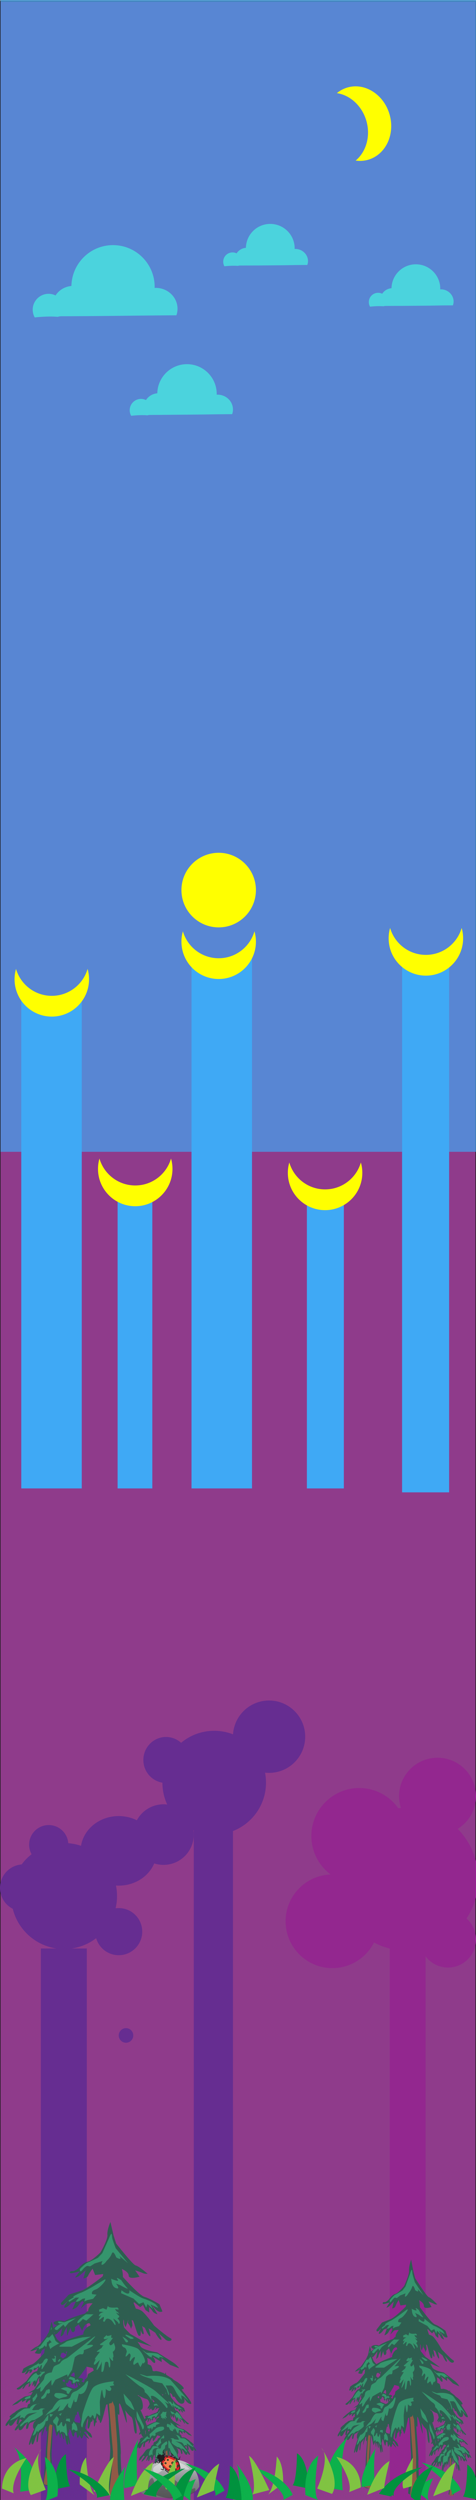 <?xml version="1.0" encoding="utf-8"?>
<!-- Generator: Adobe Illustrator 21.1.0, SVG Export Plug-In . SVG Version: 6.00 Build 0)  -->
<svg version="1.1" xmlns="http://www.w3.org/2000/svg" xmlns:xlink="http://www.w3.org/1999/xlink" x="0px" y="0px"
	 viewBox="0 0 850 4456" style="enable-background:new 0 0 850 4456;" xml:space="preserve">
<rect x="0" y="0" width="850" height="4456" fill="#808080" stroke="none"/>
<style type="text/css">
	.st0{fill:#0DB14B;}
	.st1{fill:#80C342;}
	.st2{fill:#01923E;}
	.st3{fill:none;}
	.st4{fill:#DA2128;}
	.st5{fill:#231F20;}
	.st6{fill:#F58150;}
	.st7{fill:#4D6833;stroke:#231F20;}
	.st8{fill:url(#SVGID_1_);}
	.st9{opacity:0.4;fill:#333333;}
	.st10{opacity:0.4;fill:#FFFFFF;}
	.st11{fill:#2E5E50;}
	.st12{fill:#915A46;}
	.st13{fill:#35956D;}
	.st14{opacity:0.77;}
	.st15{fill:#93278F;}
	.st16{opacity:0.68;}
	.st17{fill:#3FA9F5;}
	.st18{fill:#4BD3DD;}
	.st19{fill:#662D91;}
	.st20{fill:#FFFF00;}
	.st21{stroke:#93278F;stroke-miterlimit:10;}
	.st22{fill:#93278F;stroke:#000000;stroke-miterlimit:10;}
</style>
<symbol  id="Grass_4" viewBox="-22.4 -11.9 44.8 23.8">
	<g>
		<path class="st0" d="M8.1-5.5l1.5-0.9c0,0-0.4,14.7,0.6,18.4C10.2,11.9,7.7,4.8,8.1-5.5z"/>
	</g>
	<g>
		<path class="st0" d="M11.4-5.3l1.2,0.8c0,0-0.2,11.6,0.2,12.8C12.8,8.3,11.1-0.4,11.4-5.3z"/>
	</g>
	<g>
		<path class="st0" d="M1.1-10.6l-1.3,0.8c0,0,0.3,11.6-0.3,12.8C-0.4,2.9,1.5-5.7,1.1-10.6z"/>
	</g>
	<g>
		<path class="st1" d="M15.3-5.8l0.8,0.8l0.1,9.6C16.2,4.7,14.9-2.9,15.3-5.8z"/>
	</g>
	<g>
		<path class="st2" d="M6.4-5.8c0,0,0,9.6-1.1,11.9c0,0,0-9-0.4-10.8L6.4-5.8z"/>
	</g>
	<g>
		<path class="st2" d="M22.4-9.6c0,0,0,9.6-1.1,11.9c0,0,0-9-0.4-10.8L22.4-9.6z"/>
	</g>
	<g>
		<path class="st2" d="M13.2-7.3c0,0,1.1,6.9,3.9,8.7c0,0-3-6.1-2.7-9.6L13.2-7.3z"/>
	</g>
	<g>
		<path class="st2" d="M13-7.6c0,0,1.1,6.9,3.9,8.7c0,0-3-6.1-2.7-9.6L13-7.6z"/>
	</g>
	<g>
		<path class="st1" d="M11.3-5.4c0,0,0.1,8.3-2.3,10.3c0,0,1.6-8,1.2-11.9L11.3-5.4z"/>
	</g>
	<g>
		<path class="st0" d="M6.1-8c0,0-0.3,9.5,1.2,13.3c0,0-0.6-12.8,0-15L6.1-8z"/>
	</g>
	<g>
		<path class="st1" d="M4-4.1c0,0,0.1,6.6-0.6,9.1c0,0-0.1-9.9-0.8-12.8L4-4.1z"/>
	</g>
	<g>
		<path class="st0" d="M4.9-7.9c0,0-0.6,6.4-3.7,9.2c0,0,3.3-8.3,2.8-11L4.9-7.9z"/>
	</g>
	<g>
		<path class="st0" d="M20.7-6.2c0,0-0.6,6.4-3.7,9.2c0,0,3.3-8.3,2.8-11L20.7-6.2z"/>
	</g>
	<g>
		<path class="st0" d="M16.7-7.2c0,0-0.3,2.6,1.4,4.9c0,0-0.8-5.7-0.4-7.6L16.7-7.2z"/>
	</g>
	<g>
		<path class="st2" d="M16-8.6c0,0,0,7.5,2.1,10.3c0,0-1.6-9.6-1.1-13.2L16-8.6z"/>
	</g>
	<g>
		<path class="st1" d="M2.7-6.3c0,0-1.3,10.5-1.9,11.5c0,0,0.8-10.9,0.3-13L2.7-6.3z"/>
	</g>
	<g>
		<path class="st1" d="M11.9-7.9c0,0,0.8,8.9,2.1,11.4c0,0-0.5-7.2-0.5-9.1L11.9-7.9z"/>
	</g>
	<g>
		<path class="st1" d="M18.1-8.4c0,0,0.8,8.9,2.1,11.4c0,0-0.5-7.2-0.5-9.1L18.1-8.4z"/>
	</g>
	<g>
		<path class="st1" d="M7.2-5.8c0,0,1.3,10.3,0.4,13.7c0,0,1.9-10.2,1-15.5L7.2-5.8z"/>
	</g>
	<g>
		<path class="st0" d="M-19.2-6.1l-1.5-0.8c0,0,0.4,12.1-0.6,15C-21.3,8.2-18.8,2.3-19.2-6.1z"/>
	</g>
	<g>
		<path class="st0" d="M-10.9-5.7l1.2,1c0,0-0.2,14.8,0.2,16.3C-9.5,11.6-11.2,0.6-10.9-5.7z"/>
	</g>
	<g>
		<path class="st0" d="M-12.2-11l1.3,0.8c0,0-0.3,11.6,0.3,12.8C-10.6,2.6-12.6-6.1-12.2-11z"/>
	</g>
	<g>
		<path class="st1" d="M-7-6.1l0.8,0.8l0.1,9.6C-6.1,4.3-7.4-3.3-7-6.1z"/>
	</g>
	<g>
		<path class="st2" d="M-17.5-6.1c0,0,0,9.6,1.1,11.9c0,0,0-9,0.4-10.8L-17.5-6.1z"/>
	</g>
	<g>
		<path class="st2" d="M0.1-10c0,0,0,9.6-1.1,11.9c0,0,0-9-0.4-10.8L0.1-10z"/>
	</g>
	<g>
		<path class="st2" d="M-9.1-7.7c0,0,1.1,6.9,3.9,8.7c0,0-3-6.1-2.7-9.6L-9.1-7.7z"/>
	</g>
	<g>
		<path class="st1" d="M-22.4-5.8c0,0-0.1,8.3,2.3,10.3c0,0-1.6-8-1.2-11.9L-22.4-5.8z"/>
	</g>
	<g>
		<path class="st0" d="M-17.2-8.4c0,0,0.4,9.5-1.2,13.3c0,0,0.6-12.8,0-15L-17.2-8.4z"/>
	</g>
	<g>
		<path class="st1" d="M-15.1-4.4c0,0-0.1,6.6,0.6,9.1c0,0,0.1-9.9,0.8-12.8L-15.1-4.4z"/>
	</g>
	<g>
		<path class="st0" d="M-1.5-6.5c0,0-0.6,6.4-3.7,9.2c0,0,3.3-8.3,2.8-11L-1.5-6.5z"/>
	</g>
	<g>
		<path class="st0" d="M-5.6-7.5c0,0-0.3,2.6,1.4,4.9c0,0-0.8-5.7-0.4-7.6L-5.6-7.5z"/>
	</g>
	<g>
		<path class="st2" d="M-6.3-9c0,0,0,7.5,2.1,10.3c0,0-1.6-9.6-1.1-13.2L-6.3-9z"/>
	</g>
	<g>
		<path class="st1" d="M-13.8-6.7c0,0,1.3,10.5,1.9,11.5c0,0-0.8-10.9-0.3-13L-13.8-6.7z"/>
	</g>
	<g>
		<path class="st1" d="M-10.3-8.3c0,0,0.8,8.9,2.1,11.4c0,0-0.5-7.2-0.5-9.1L-10.3-8.3z"/>
	</g>
	<g>
		<path class="st1" d="M-4.1-8.8c0,0,0.8,8.9,2.1,11.4c0,0-0.5-7.2-0.5-9.1L-4.1-8.8z"/>
	</g>
	<g>
		<path class="st1" d="M-18.3-6.2c0,0-1.3,10.3-0.4,13.7c0,0-1.9-10.2-1-15.5L-18.3-6.2z"/>
	</g>
	<g>
		<path class="st2" d="M-12.3-8c0,0-1.1,6.9-3.9,8.7c0,0,3-6.1,2.7-9.6L-12.3-8z"/>
	</g>
	<g>
		<path class="st0" d="M-5.5-8.2c0,0-0.6,6.4-3.7,9.2c0,0,3.3-8.3,2.8-11L-5.5-8.2z"/>
	</g>
</symbol>
<symbol  id="Ladybug" viewBox="-25.1 -28 50.1 56">
	<rect x="-25.1" y="-28" class="st3" width="50.1" height="56"/>
	<g>
		<path class="st4" d="M12,6.4C10.2,12.9,0.1,9.5,0.1,9.5l0-0.1c0,0-10.1,3.4-11.9-3.1c0,0-6-17.4-0.8-24.1c0,0,6.7-9.6,10.9-9.6
			l3.6,0.1c4.1,0,10.9,9.6,10.9,9.6C18-11,12,6.4,12,6.4z"/>
		<g>
			<path class="st5" d="M7.6,28c0,0-0.7-1.4-1.5-2.5C6.5,25.9,7.4,26.8,7.6,28z"/>
			<path class="st5" d="M-6.1,25.5C-6.9,26.6-7.6,28-7.6,28C-7.5,26.8-6.6,25.9-6.1,25.5z"/>
		</g>
		<path class="st6" d="M8.3,3.5C7,8.2-0.2,5.8-0.2,5.8l0,0c0,0-7.3,2.4-8.6-2.2c0,0-4.3-12.5-0.6-17.4c0,0,4.9-6.9,7.8-6.9l2.6,0
			c3,0,7.8,6.9,7.8,6.9C12.6-9,8.3,3.5,8.3,3.5z"/>
		<g>
			<circle class="st7" cx="4.3" cy="2.2" r="1.5"/>
			<ellipse class="st7" cx="4.6" cy="-9.1" rx="2.3" ry="2"/>
			<ellipse class="st7" cx="5.1" cy="-21.3" rx="2.8" ry="1.5"/>
			<ellipse class="st7" cx="9.3" cy="7.1" rx="1.3" ry="1.6"/>
			<ellipse transform="matrix(0.368 -0.93 0.93 0.368 20.18 2.504)" class="st7" cx="11.9" cy="-13.6" rx="2.7" ry="1.7"/>
			<g>
				<circle class="st7" cx="-4.1" cy="2.3" r="1.5"/>
				<ellipse class="st7" cx="-4.4" cy="-8.9" rx="2.3" ry="2"/>
				<ellipse class="st7" cx="-4.9" cy="-21.2" rx="2.8" ry="1.5"/>
				<ellipse class="st7" cx="-9.1" cy="7.2" rx="1.3" ry="1.6"/>
				
					<ellipse transform="matrix(0.93 -0.368 0.368 0.93 4.141 -5.263)" class="st7" cx="-11.7" cy="-13.5" rx="1.7" ry="2.7"/>
			</g>
		</g>
		<line class="st5" x1="-0.2" y1="5.3" x2="-0.2" y2="-27.3"/>
		<g>
			<path class="st5" d="M15.6,19.5c-0.7,0.7-3.6-0.2-3.6-0.2c-1.2-0.2-1-2.6-1-2.6c1-2.1,0.3-1.9,0.3-1.9c-0.6,0-2.1,0.1-3.1,0.1
				c-0.3,1.4-1.8,2.6-3.9,3.3c2,3.3,0.2,4-1.6,4c0,0.1,0,0.2-0.1,0.3c2.2,0,2.7,2.3,2.7,2.3c0.2,0.2,0.5,0.5,0.7,0.8
				c-0.2-0.2-0.4-0.3-0.4-0.3c-1,0-2.6-1.8-3.2-2.5C2,23.5,1.1,24.1,0,24.1c-1.1,0-2.1-0.6-2.5-1.4c-0.6,0.7-2.3,2.5-3.3,2.5
				c0,0-0.2,0.1-0.4,0.3c0.2-0.3,0.5-0.6,0.7-0.8c0,0,0.5-2.4,2.8-2.3c0-0.1,0-0.1-0.1-0.2c-3.3,0-2.4-2.6-1.6-4
				c-2.4-0.7-4.1-2-4.3-3.6c-0.9-0.1-2.1-0.1-2.7-0.1c0,0-0.7-0.2,0.3,1.9c0,0,0.2,2.4-1,2.6c0,0-2.9,0.9-3.6,0.2
				c0,0-0.7-0.9-1.6,0.3c0,0,0.9-1.7,2.8-1.2c0,0,2.6,0.7,1.9-1c0,0-0.5-3.5,1.2-4.1c0,0,2.1-1.1,3.9-1.3C-7,11.6-6.5,11.3-6,11
				c-2.6-0.1-5.3-0.9-6.1-4c0,0-0.4-1.3-1-3.3c-1.1-0.6-2.3-1.8-3.5-4c0,0-0.9-3.2-1.6,1.6c0,0-1.2,3.1-2.5,3.2c0,0,1.2-1.7,0.7-2.9
				c0,0,1.6-4.5,3.3-3.5c0,0,1.5,0.7,2.9,3.1c-0.4-1.7-0.7-3.6-1-5.6l-0.8,0c0,0-1.9,0.9-1.8-2.6c0,0-0.8-4,0-6.7
				c0,0,0.7-2.5-1.8-1.2c0,0-1.2-0.4-1.9,0.1c0,0-2.4,1.4-4-0.3c0,0,1.9,0.2,2.6-0.3c0,0,1.5-0.1,1.6-0.8c0,0,2.9-0.7,3.7,0.1
				c0,0,1.8,0.9,1.1,3.7c0,0-0.7,7.9,0.8,6c0,0,0.2,0,0.4-0.1c-0.3-3.9,0.1-7.8,1.9-10.3c-3.5,7.5,1.7,22.5,1.7,22.5
				c1.3,4.8,7.2,4.2,10.2,3.6c0.1-1.4,0.3-3.2,1-3.9c0,0,0.9,2,0.9,3.6c1.2,0.4,8,2.2,10.8-1.3c-1,2.5-3.4,3.3-5.8,3.4
				c0.5,0.3,1,0.6,1.4,1c1.8,0.2,4.1,1.4,4.1,1.4c1.7,0.7,1.2,4.1,1.2,4.1c-0.7,1.7,1.9,1,1.9,1c1.9-0.5,2.8,1.2,2.8,1.2
				C16.2,18.6,15.6,19.5,15.6,19.5z"/>
			<path class="st5" d="M21-15c-0.7-0.5-1.9-0.1-1.9-0.1c-2.5-1.2-1.8,1.2-1.8,1.2c0.8,2.7,0,6.7,0,6.7c0,3.5-1.8,2.6-1.8,2.6
				l-0.6,0c-0.3,1.9-0.7,3.8-1.1,5.4c1.4-2.3,2.8-2.9,2.8-2.9c1.7-1,3.3,3.5,3.3,3.5c-0.4,1.1,0.7,2.9,0.7,2.9
				c-1.3-0.1-2.5-3.2-2.5-3.2c-0.8-4.7-1.6-1.5-1.6-1.5c-1.2,2.2-2.4,3.4-3.5,4c-0.4,1.4-0.7,2.2-0.7,2.2c-0.2,0.8-0.5,1.4-1,1.9
				c0.1-0.2,0.1-0.4,0.2-0.6c0,0,6-17.4,0.8-24.1c0,0-6.7-9.6-10.9-9.6L-2-26.7c-4.1,0-10.9,9.6-10.9,9.6C-13-17-13-16.9-13-16.9
				c0.3-0.6,0.6-1.1,0.9-1.6c0,0,6.7-9.6,10.9-9.6l3.6,0.1c4.1,0,10.9,9.6,10.9,9.6c2.1,2.8,2.4,7.3,1.9,11.7c0.1,0,0.2,0,0.2,0
				c1.6,1.9,0.8-6,0.8-6c-0.7-2.9,1.1-3.7,1.1-3.7C18-17,21-16.4,21-16.4c0.1,0.6,1.6,0.8,1.6,0.8c0.7,0.5,2.6,0.3,2.6,0.3
				C23.4-13.6,21-15,21-15z"/>
		</g>
	</g>
</symbol>
<symbol  id="Rock_5" viewBox="-9.8 -5.3 19.7 10.6">
	<g>
		<linearGradient id="SVGID_1_" gradientUnits="userSpaceOnUse" x1="4.240038e-03" y1="6.177" x2="4.240038e-03" y2="-8.961">
			<stop  offset="0" style="stop-color:#D1D3D4"/>
			<stop  offset="0.5" style="stop-color:#808285"/>
			<stop  offset="1" style="stop-color:#58595B"/>
		</linearGradient>
		<path class="st8" d="M9.8-2.1c0,0,0.7,7.4-9.1,7.4c-9.8,0-12.2-7.8-9.5-9.3C-6.2-5.6,7.4-6,9.8-2.1z"/>
		<path class="st9" d="M8.4-2.5L6.2-3l1.1,1.8c0,0-0.9,0.9-0.9,0.7c0-0.2-0.9-1.4-0.9-1.4L4.6-2.3L3.4-1.4L1.4,0L0.5-1.4
			c0,0-1.8,0-2.1,0c-0.2,0-2.1-1.4-2.7-0.7C-5-1.4-5.2,0.7-5.9,0.2C-6.6-0.3-8.6-3-8.6-3S-2-5.5,0.7-5.3C3.4-5,9.6-4.4,8.4-2.5z"/>
		<path class="st10" d="M6.6,2.7c0,0-4.6,4.3-11.4,0.7c-1.4-0.9,0-2.5,1.6-1.6c1.6,0.9,3,2.3,4.6,2.1C3,3.6,5,2,6.6,2.7z"/>
	</g>
</symbol>
<symbol  id="Trees_1" viewBox="-41.3 -55.9 82.6 111.7">
	<g>
		<g>
			<g>
				<g>
					<path class="st11" d="M-20.8-51.7c0,0-0.9,12.7-0.6,14.7c0.3,2.1,0.3,6,0.3,6l0.6,5.3c0,0,0.5,3,0.2,3.7
						c-0.3,0.7-0.6,2.6-0.6,2.6s-0.3,5.1-0.2,6.2c0,1.2-0.5,4.8-0.5,4.8l-0.3,2.9c0,0-0.1,0.6,0,2.2c0,1,0.2,7.1-0.5,6.4
						c-0.7-0.7-1.1-7.8-1.1-7.8s-0.3-0.7-0.2-2.1c0.1-1.4,0.2-2.7,0.2-2.7l-0.1-4.2L-23-20l0-3.5l-0.3-7.4c0,0-0.8-7.4-0.7-8.1
						c0.1-0.7-1.1-11.9-1.1-11.9S-24.6-52.2-20.8-51.7z"/>
					<path class="st12" d="M-21.1-51.6c0,0-1.1,11.4-1,13.1l1.3,14.9l-0.6,2.6l-0.3,8.3c0,0-0.1,3.5-0.4,3.9c-0.3,0.3-0.6,4.3-0.6,5
						c0,0,0.1,3.8-0.2,3.1c-0.3-0.8-0.3-5.1-0.3-5.8c0.1-0.8,0.1-2.8,0.1-3.4c0-0.6-0.3-2-0.1-2.8c0.2-0.8,1-8.2,0.8-9.3
						c-0.2-1.1-0.1-4.3-0.1-4.3s-0.8-10-0.8-10.7c0-0.8-0.1-5.8-0.3-6.8c-1.6-8.5-1.7-7.2,0.5-7.7C-21.4-52-21.1-51.6-21.1-51.6z"/>
					<g>
						<path class="st11" d="M-3.6-22.9l-1.2,1.4c1.3-0.2-0.3,1.2-0.3,1.2c-1.1,0.7-1.4,0-1.4,0.5c-0.1,1-2.5,2.2-2,1.6
							c-0.3,0.3-0.7,1-0.7,1s-0.5,0.1-1.2,0.8c-0.1,0.1-0.2,0.1-0.2,0.1L-11-15c0,0,0.9-0.3,1.2-0.4c0.3,0,0.3-1.1,0.8-1.7
							c0.5-0.6,0.8-0.8,0.8-0.8l-0.1,2.3c0,0,1-0.4,1.1-1c0.1-0.6,1.5-1.9,1.5-1.9l-0.8,2.2l1.2-0.8c0,0,0.3-0.9,1.1-1
							c0.8,0-0.5,1.4-0.5,1.4s-1.6,1.9-2.7,2.6c-0.7,0.4-3,1.7-7.5,2.9l0,0.3c0,0-0.4,1.3-1.7,1.7l-0.1,0.3l0.3,0.4
							c0,0,0.5,0,0.9-0.3c0.4-0.3,0.8-1.4,0.8-1.4l0.9,1.5l1-0.7c0,0-0.3-0.8,0.3-1.1c0.5-0.3,0.7,1,0.7,1s0.4-0.9,0.7-1.7
							c0.3-0.8,0.2,1.8,0.2,1.8l0.7-1.3c0-0.6,0.9-1,0.9-1l-0.5,2l1.3-1.3c1-0.7,0.6,0.4,0.6,0.4l1.3-1.3c1.8-0.4-0.7,2-0.7,2
							l-1.3,0.8C-8-8.9-7.2-8.3-8.3-8C-9.4-7.6-10.4-8-10.4-8C-11.1-7.4-15-6.3-15-6.3c-0.8,0-0.8,0.7-1.3,0.6
							c0,0.9-0.7,1.4-1.1,1.9c0.8,0,1.5-0.1,1.7-0.2c0.5-0.5,1.2-1,1.2-1l-0.7,1.4l0.4,0.3c0,0,0.4-0.2,1-1c0.5-0.8,1.5-1,1.5-1
							l-0.9,1.9l1.1-0.4c0,0,0.7-1,1.5-1.1c0.8-0.2-0.7,1.6-0.7,1.6l1-0.8c0.9-0.5,0.8,0.3,0.8,0.3l-1.9,1.9l-3,0.9
							c-1.3,0.4-5.3,3.3-5.3,3.3s-0.1,0.2-0.2,0.6l2-0.2l0.6,1.5c0,0,0.7-1,1.1-1.6C-15.9,2-15,1.9-15,1.9l-0.6,1.9
							c0,0,0.4-0.3,1.2-1c0.8-0.6,1.4-0.7,1.4-0.7l-1.2,1.4c0,0,0.6-0.2,1.8-0.4c1.2-0.2,0.7,0.6,0.1,0.5c-0.6-0.1-1.5,0.7-1.5,0.7
							s-1.1,1.3-2.2,1.5C-17.1,6-19.1,8-19.1,8s-1.8,3-1.7,4.1c0.2,1.1-0.7,3-0.7,3l-0.8-3.2l-0.6-1.8c-1.3-1.6-4.1-5-4.8-5.1
							c-0.9-0.2-3-1.9-3-1.9s0.7,0,1.2,0.2c0.5,0.2,1.9,0.6,1.9,0.6l-1.1-1.6c0,0,2.6-0.8,2.7,0.3c0,0.7,1,1.3,1.7,1.6
							c-0.3-0.7-0.3-1.6-0.3-1.9c-1.6-1.6-4.2-4.3-5.3-4.6c-1.5-0.4-3.7-1.7-3.7-1.7l-0.7-1.7c0,0,0.7-0.5,1.7,0.5l0.8,0.9l-1.2-2.1
							c0,0,0.9,0.1,1.3,0.7c0.4,0.6,0.8,0.9,0.8,0.9l-0.1-1.2l0.9,0.6l0.6,1.2l0.7-0.5l1.5,1.2c0-0.1,0.1-0.1,0.2-0.1l-0.6-1.4
							c-0.7-0.2-1.3-0.4-1.7-0.7c-1.2-1-2.8-3.3-2.8-3.3s-3-2.5-4-2.9c-0.9-0.4,0.4-1.2,1.5-0.1l1.4,1.2c0,0-1.1-1.5-0.6-1.5
							c0.4,0,1.4,1.6,1.4,1.6l1.6,1c0,0-0.8-2.1-0.3-1.8c0.5,0.3,1.2,2,1.2,2l0.7,0.4c-0.3-1-0.5-1.8-0.4-1.9
							c0.2-0.1,0.4,0.4,0.7,0.9c0-0.8,0-1.6,0.3-1.2c0,0,0,0,0,0c0.4-0.5,1.3,2.6,1.3,2.6L-27-8l0.3,0.2c0,0,0,0,0-0.1
							c-0.2-0.8-0.3-1.5,0-1.5c0,0,0.1,0,0.1,0c0-0.4,0.1-0.6,0.2-0.3c0.3,0.8,0.7,1.2,0.7,1.2l-0.2,0.8c0,0,0,0,0,0l0.7-1.8
							c0,0,0.4,0.5,0.4,1.4c0,0.1,0.1,0.3,0.1,0.4c0.1-0.5,0.1-1.2-0.2-2l-1.5-1.5l-3-1.6l-2.3-1.3c0,0,1.8,0.5,3.5,1.1
							c-0.3-0.3-0.6-0.7-0.8-1c-0.5-0.9-4.1-1.4-4.1-1.4s-2.3-1.3-3.6-2.2c-1.4-0.9-1.8-1.5-1.8-1.5l2.2,0.8l2.1,1.5l0-0.9l2.3,1.3
							c-1.1-1.1-0.8-2.3,0.3-0.9c0.2,0.3,0.6,0.4,1,0.5c-0.2-0.5-0.2-1-0.1-1.4l-0.8-0.3c0,0-0.4-0.6-0.4-1.1c0-0.5-0.9-0.2-0.9-0.2
							s-1.4-0.2-1.8-0.4c0.6,0.5-1.1-0.6-2.1-1.1c-0.4-0.2-0.1-0.3-1.3-0.9c0,0-2.8-1.8-1.1-1.7l-0.4-0.5c0,0-2.7-3-1.8-3
							c0.9,0,1.6,1.5,1.6,1.5s-0.5-1.2,0.4-1.4c0.9-0.2,1.9,1.6,1.9,1.6l1.4,1.5c0,0-1.1-2.7-0.2-2.6c0.8,0.1,0.6,1.7,1.2,2.3
							c0.1-0.3,0.4-0.5,0.9-0.4l-1.3-1.3c0,0-2.7-3-1.8-3c0.9,0,1.6,1.5,1.6,1.5s-0.5-1.2,0.4-1.4c0.9-0.2,1.9,1.6,1.9,1.6l1.4,1.5
							c0,0-1.1-2.7-0.2-2.6c0.9,0.1,0.5,2.3,1.6,2.5c1,0.3,2.2,1,2.2,1s0-0.1-0.1-0.3c-0.1,0-0.3-0.1-0.4-0.2
							c-0.8-0.9-1-3.1-0.1-2.9l-0.9-2c0,0-1.9-4.5-1.3-4.6c0.6,0,1.1,2.3,1.1,2.3s-0.4-1.8,0.2-2.1c0.6-0.3,1.3,2.5,1.3,2.5l1,2.3
							c0,0-0.8-4.1-0.2-3.9c0.6,0.2,0.4,3.4,1.1,3.9c0.7,0.4,1.4,1.6,1.4,1.6s-0.7-3.7-0.3-2.8c0.4,0.9,1.4,4.3,1.7,4.3
							c0.4,0-0.7-5.1,1-1.2c0.3,0.8,0.6,1.3,0.7,1.8c0.1-0.7,0.5-0.5,0.5-0.5l1.1-0.3c0,0,0.1-0.6,0.7-2.5c0.6-2.4,0.8-2,0.9-1.1
							l0.2-0.1l0.4,1.1c0.2-0.7,0.4-1.7,0.5-2.3c0.3-1,0.3,1.5,0.3,1.5s-0.2,0.3,0.3,0c0.5-0.3,0.6-2.2,1-2.2c0.4-0.1-0.1,3-0.1,3
							l0.8-2.5c0,0,0.6-3.2,1-2.7c0.4,0.5,0.1,2.7,0.1,2.7s0.5-2.7,0.9-2.5c0.3,0.2-0.4,2.8-0.8,4.3c0.3,0.4,0.5,1.1,0.6,1.8
							c0,0,0,0,0.1,0c0.7-0.3,1-2.9,1.6-3c0.3,0,0.4,0.7,0.4,1.3c0.2,0.2,0.4,0.4,0.6,0.6l0.3-0.2c0,0,0.3-2.5,0.8-2.1
							c0.5,0.4,0,2.1,0,2.1s0.7-2.1,1.3-2c0.4,0.1-0.4,1.8-1,3l1.1-0.5c0,0,0.7-1.1,1.6-1.9C-4-34.1-6-31.5-6-31.5l-1.6,1.7l1,0.1
							l1.3-1.7c2.6-2.1,0.7,1,0.7,1l-1.8,1.4l-2.1,2.3c-0.9,0.6-1.9,0.8-2.7,0.9c-0.1,0.2-0.2,0.4-0.4,0.6c-0.2,0.4-0.6,1-0.6,1
							c-0.4,0.2-0.7,0.3-1.1,0.4c0.1,1.6-1.4,1.8-1,1.3c-0.3,0.4-0.9,0.8-0.9,0.8s-0.7,0-0.8,0.7c-0.1,0.7-0.6,0.7-0.6,0.7l-1.1,0.7
							c0.1,0.2,0.2,0.4,0.2,0.6l1.6,0.4c0.1-0.2,0.4-0.7,1.5-2c2.1-2.7,1,0.7,1.6,0.7c0.6,0,1.7-2.4,2.2-3c0.5-0.6-0.1,1.9-0.1,1.9
							s1.1-0.8,2.1-1.2c1-0.3,0.5-2.5,1.3-2.7c0.9-0.2,0,2.6,0,2.6l1.3-1.6c0,0,0.8-1.9,1.7-1.8c0.9,0.1,0.5,1.4,0.5,1.4
							S-3-26-2.1-26C-1.2-26-3.6-22.9-3.6-22.9z"/>
					</g>
				</g>
				<path class="st13" d="M-17.3,5.9c0,0-2.4,0.7-2.7,2c-0.4,1.3-1.3,2.2-1.3,2.9l-0.2,2.2l-0.8-3.3l-1.4-1.3l-2.6-3.3L-29,3.9
					l2.2,0.7L-27,3.7c0,0,0.9,0.5,1.7,0.8l1,1c0,0,0.2-1.1,0.7-0.4l0.2,1.6c0,0,0.8,0.2,1.1,1l0.9-1c0,0-1.8-0.5-1.1-1.5l0.7-1.8
					c0,0,0.7-0.2,0.5,0.5c0,0,0.2,1.1,1.1,0.2c0,0,1.8-1.3,1.8-0.4l0.2,1.3l1.8-0.7l1.1,0.4L-17.3,5.9z"/>
				<path class="st13" d="M-21.8,0.1c0,0,2.3-0.4,1.8,0.5c0,0-0.9,1.3,1.1,0c0,0,2.6-2.2,3.8-2.2c0,0,2.9-0.4,3.7-1.3
					c0,0-1.5-0.2-2.2,0.2c-0.7,0.4-2.2,0.2-2.2,0.2s-0.5-1.5-1.8,0.5l-1.1,1.1c0,0-1.5-1.1-2,0C-21.3,0.3-21.8,0.1-21.8,0.1z"/>
				<path class="st13" d="M-26.1-0.1c0,0-0.2-2.3,0.6-1.6l1.4,1.9c0,0,2.1-0.5,1.1-1L-24-2l-1.2-1.8c0,0-0.8-1.3-0.5,0.4
					c0.3,1.7-0.5,0.5-0.5,0.5l-0.4-0.9l-0.5,0.9c0,0-1.1-1.5-1.6-0.7c0,0-1.3-1.8-1.3-0.7l-1.6-0.1l2.9,1.7
					C-28.8-2.7-26.8-2.3-26.1-0.1z"/>
				<path class="st13" d="M-25.9-16.4c0,0,1.8,0,2.2,1.5c0,0,0.5,1.5,0.7,0.6l0.9,0.5c0,0,0.1,2.4-1.1,1c-1.2-1.4,0.2,0.4,0.2,0.4
					l-1.6-0.9l0.2,1.5l-1.5-0.9l-1.5-1.3l-2.4-0.9c0,0-2.6-0.5-3.1-1.1c-0.5-0.5,0.4-0.5,0.4-0.5l1.5,0.4c0,0,1.3,0.7,1.3,0.2
					l0.2-1.7c0,0,1,0.6,1.4,1.6c0,0,1.3,2,1.3,0.9c0-1.1,0.9,0,0.9,0V-16.4z"/>
				<path class="st13" d="M-24.4-5.2c0,0,0.1-1.4-1.1-2c-1.2-0.6-1.1,0.4-1.1,0.4l-0.7-0.9l-0.9-1.6c0,0-0.2-0.6-0.2,0.6l-1.5-0.9
					l-0.9-1l0.2,1.5l-1.5-0.7c0,0,2.4,3.8,4.1,4c0,0,0.5-1.6,1.7-0.4c1.2,1.2-0.1,0.5-0.1,0.5v0.5l0.7-0.2L-24.4-5.2z"/>
				<path class="st13" d="M-17.5-12.2c0,0,2,0.9,3.3,0.4l4.4-1.8c0,0,2-0.7,2.7-1.3c0.7-0.5,1.1-0.5-1.8,0.2L-11-15l-0.8,0.6
					l-0.4-1.4l-1.1,1.7l-1.1-0.2c0,0-0.7,0.2-0.5,1.1L-17.5-12.2z"/>
				<path class="st13" d="M-14.2-7.2c0,0,3.8-0.7,4.6-1.6c0.7-0.9-1.2-0.4-1.2-0.4l-0.8-0.7h-0.7v1.1c0,0-0.7,0.5-1.8,0.5l-0.5-0.7
					l-0.7,0.9C-15.5-8.1-17.9-5.6-14.2-7.2z"/>
				<path class="st13" d="M-30.4-19.5l-0.5-0.7c0,0-1.8,0-2.4-0.2c-0.5-0.2-2.6-1.6-2.6-1.6l-1.6-1.6c0,0-3.3-2.2-1.1-1.3
					c2.2,0.9,3.8,2,3.8,2l-0.4-1.3l1.1,0.4l0.9-0.5c0,0,0.5,1.3,1.6,1.8c1.2,0.5,0.5,0.2,0.5,0.2l3.5,0.5c0,0-2.8-1.1-3.7-1.7
					l-3.6-3.4c0,0-0.9-2,1.8,0.7l1.6,0.5l-0.2-0.9c0,0,1.1,1.8,2.7,1.6c0,0,3.3,1.6,3.8,2.4l-0.2,1.3c0,0-0.2,0.9,1.3,0.8
					c0,0-2,0.8-2.8-0.3l-2.5-0.2c0,0-0.8,0.3-0.2,0.5c0,0,1.1,2.2,2.6,2.2c1.5,0-1.1,0-2.4-0.5L-30.4-19.5z"/>
				<g>
					<path class="st13" d="M-16-24.6l1.3,0.9l-1.6,1.1c-0.2,0.9-3.7,4-3.7,4c-0.7-2.6,0.4-1.5,1.5-1.8c1.1-0.4,0.2-2.2,0.2-2.2
						L-16-24.6z"/>
					<path class="st13" d="M-11.4-26.3l-1.5,1.9c0,0-3.1,0.2-3.7-0.5c-0.5-0.7,1.5-0.2,2.7-0.7c1.3-0.5,1.3-1.6,1.3-2.2
						c0-0.5-0.3-2.3,0.4-1c0,0,0.7,0,1.1-0.5c0.4-0.5,0.7,0.7,0.9-0.2C-10.2-29.5-10.2-27-11.4-26.3z"/>
				</g>
				<path class="st13" d="M-21.9-21.8c0,0,3.1-1.6,3.5-2.6c0,0,0.2-1.5,0.7-1.5c0.5,0,1.9,0.5,2.6-0.8l0.5-4.7c0,0-0.6-0.2-0.9,0.7
					c-0.3,0.9-1.7,1-1.7,1l-0.5-0.6L-18-29l-1.1-0.9l-0.4,2.7c0,0-0.4,0.7-0.9,0.9c-0.5,0.2-0.5,2-0.5,2S-23.1-23.5-21.9-21.8z"/>
				<path class="st13" d="M-23.9-22l-4.4-6l-1.3-3.3c0,0,0.9,0,1.6,1.5c0.7,1.5,0.2-1.3,1.1,0.5l1.3,0.9c0,0,1.3,0.9,1.6,2.9
					l0.9,0.2C-22.9-25.3-22.4-19.5-23.9-22z"/>
				<path class="st13" d="M-19.7-14c0,0,3.5,0.4,5.5-1.3c2-1.6,6.6-4.9,6.6-4.9l3.1-3.1l-3.3,1.8l0.7-0.9l-2,1.7l-1.8,0.2l-1.3,1.6
					c0,0-1.1,0.5-1.5-0.2c0,0-1.6,0-0.9,1.6l-2.4,0.9C-16.9-16.5-21.9-15.8-19.7-14z"/>
			</g>
			<g>
				<g>
					<path class="st11" d="M27.1-54.6c0,0,1.1,8,0.9,9.5c-0.2,1.6-0.2,4.5-0.2,4.5l-0.4,4c0,0-0.3,2.3-0.1,2.8
						c0.2,0.5,0.4,1.9,0.4,1.9s0.2,3.9,0.2,4.7c0,0.9,0.3,3.6,0.3,3.6l0.2,2.2c0,0,0.1,0.5,0,1.7c0,0.7-0.1,5.4,0.3,4.9
						c0.5-0.5,0.7-5.9,0.7-5.9s0.2-0.5,0.1-1.6c-0.1-1.1-0.1-2-0.1-2l0.1-3.2l-0.5-4.9l0-2.6l0.2-5.6c0,0,0.5-5.6,0.5-6.1
						c-0.1-0.5,0.7-8.2,0.7-8.2S27.7-55,27.1-54.6z"/>
					<path class="st12" d="M27.6-54.8c0,0,1,7.3,1,8.6L27.6-35l0.4,2l0.2,6.3c0,0,0,2.7,0.3,2.9c0.2,0.2,0.4,3.3,0.4,3.8
						c0,0,0,2.9,0.1,2.3c0.2-0.6,0.2-3.8,0.2-4.4c-0.1-0.6-0.1-2.1-0.1-2.6c0-0.5,0.2-1.5,0.1-2.1c-0.1-0.6-0.7-6.2-0.6-7
						c0.1-0.8,0-3.3,0-3.3s0.5-7.6,0.5-8.1c0-0.6,0.8-9,1-9.7c0.2-0.7-0.2-0.1-1.3-0.4C27.9-55.5,27.6-54.8,27.6-54.8z"/>
					<g>
						<path class="st11" d="M39.9-35.6l-0.2,0.4c1.1-0.1-0.8,1.3-0.8,1.3c-0.8,0.4-0.6,0.5-0.9,0.7c-0.7,0.4-1.8,1.2-1.4,0.9
							c-0.2,0.2-1.2,0.3-1.2,0.3s-0.6-0.2-0.6,0.2c0,0.3-0.3,0.8-0.3,0.8l-0.5,0.2c0,0.3,0,0.7-0.1,1.1c0.3-0.1,0.5-0.2,0.7-0.4
							c0.7-1,0.9-0.1,0.2,0.7l1.5-1l0,0.7l1.4-1.2l1.5-0.6c0,0-0.2,0.5-1.2,1.2c-0.9,0.7-2.4,1.6-2.4,1.6s-2.4,0.4-2.7,1.1
							c-0.1,0.2-0.3,0.5-0.5,0.8c1.1-0.4,2.3-0.8,2.3-0.8l-1.5,1l-2,1.2l-1,1.1c-0.2,0.6-0.2,1.1-0.1,1.5c0-0.1,0.1-0.2,0.1-0.3
							c0-0.6,0.3-1,0.3-1l0.4,1.4c0,0,0,0,0,0l-0.1-0.6c0,0,0.3-0.3,0.5-0.9c0.1-0.2,0.1,0,0.1,0.3c0,0,0,0,0.1,0
							c0.2,0,0.1,0.6,0,1.1c0,0,0,0,0,0l0.2-0.2l0.2-0.6c0,0,0.6-2.4,0.8-2c0,0,0,0,0,0c0.2-0.3,0.2,0.3,0.2,0.9
							c0.1-0.4,0.3-0.8,0.4-0.7c0.1,0.1,0,0.7-0.2,1.4l0.5-0.3c0,0,0.5-1.3,0.8-1.5c0.3-0.2-0.2,1.4-0.2,1.4l1.1-0.8
							c0,0,0.6-1.3,0.9-1.2c0.3,0-0.4,1.1-0.4,1.1l0.9-0.9c0.7-0.9,1.6-0.3,1,0c-0.6,0.3-2.6,2.2-2.6,2.2s-1.1,1.7-1.9,2.5
							c-0.2,0.3-0.7,0.4-1.1,0.5l-0.4,1.1c0,0,0.1,0,0.1,0.1l1-0.9l0.4,0.4l0.4-0.9l0.6-0.4l0,0.9c0,0,0.3-0.2,0.5-0.7
							c0.2-0.5,0.8-0.5,0.8-0.5l-0.8,1.6l0.5-0.7c0.7-0.8,1.1-0.4,1.1-0.4l-0.5,1.3c0,0-1.5,1-2.4,1.3c-0.7,0.2-2.5,2.2-3.5,3.5
							c0,0.2,0,0.9-0.2,1.4c0.5-0.2,1.1-0.7,1.1-1.2c0-0.8,1.8-0.2,1.8-0.2l-0.7,1.2c0,0,0.9-0.3,1.3-0.5c0.3-0.2,0.8-0.1,0.8-0.1
							s-1.4,1.3-2,1.5c-0.4,0.1-2.3,2.6-3.2,3.9l-0.4,1.4l-0.5,2.4c0,0-0.6-1.4-0.5-2.2c0.1-0.8-1.1-3.1-1.1-3.1s-1.4-1.5-2.1-1.6
							c-0.7-0.2-1.5-1.1-1.5-1.1s-0.6-0.6-1-0.5c-0.4,0.1-0.7-0.5,0.1-0.3c0.8,0.2,1.2,0.3,1.2,0.3l-0.8-1.1c0,0,0.5,0,1,0.5
							c0.5,0.5,0.8,0.7,0.8,0.7l-0.4-1.4c0,0,0.6,0,0.8,0.5c0.2,0.5,0.7,1.2,0.7,1.2l0.4-1.1l1.3,0.2c0-0.3-0.1-0.5-0.1-0.5
							s-2.6-2.2-3.5-2.5l-2-0.7L20.1-20c0,0-0.1-0.6,0.5-0.2l0.7,0.6c0,0-1-1.3-0.5-1.2c0.5,0.1,1,0.9,1,0.9l0.7,0.3L22-21.1
							c0,0,0.7,0.1,1,0.7c0.4,0.6,0.6,0.7,0.6,0.7l0.2-0.2l-0.5-1.1c0,0,0.4,0.4,0.8,0.7c0.1,0.1,0.6,0.2,1.1,0.2
							c-0.3-0.4-0.7-0.8-0.7-1.4c-0.3,0.1-0.3-0.4-0.8-0.5c0,0-2.6-0.8-3-1.3c0,0-0.7,0.3-1.4,0c-0.7-0.3-0.2-0.7,0.2-0.7l-0.9-0.6
							c0,0-1.6-1.8-0.5-1.5l0.9,1c0,0-0.3-0.8,0.4-0.3l0.9,1L20-25.9c0,0,0.6,0.3,0.6,0.7l0.5,1c0,0-0.1-2,0.1-1.4
							c0.2,0.6,0.5,1.3,0.5,1.3s0.1-1,0.5-0.8c0.4,0.3,0.2,0.8,0.2,0.8l0.7,0.5l0.6-1.1c0,0,0.3,0.8,0.6,1.1
							c0.3,0.2,0.6,0.3,0.6,0.3l0.2-0.3L24.8-24c-0.8-0.3-1.1-1.3-1.1-1.3l0-0.3c-2.9-0.9-4.5-1.9-5-2.2c-0.7-0.5-1.8-2-1.8-2
							s-0.9-1.1-0.3-1.1c0.5,0,0.7,0.7,0.7,0.7l0.8,0.6l-0.5-1.7c0,0,0.9,1,1,1.5c0.1,0.5,0.7,0.7,0.7,0.7l-0.1-1.8
							c0,0,0.1,0.1,0.5,0.6c0.4,0.5,0.3,1.3,0.5,1.3c0.2,0,0.8,0.3,0.8,0.3l-0.2-0.9c0,0-0.1,0-0.2-0.1C20.3-29.9,20-30,20-30
							s-0.3-0.5-0.5-0.7c0.4,0.4-1.2-0.4-1.3-1.2c0-0.4-0.2,0.1-1-0.4c0,0-1.1-1.1-0.2-0.9l-0.8-1.1c0,0-1.6-2.4-1-2.4
							c0.6,0,1,1.2,1,1.2s-0.3-0.9,0.3-1c0.6-0.1,1.1,1.3,1.1,1.3l0.9,1.2c0,0-0.6-2.1,0-2c0.6,0.1,0.2,1.8,0.9,2
							c0.7,0.3,1.4,0.9,1.4,0.9s-0.5-1.9-0.1-1.4c0.4,0.5,1.1,2.3,1.5,2.3c0.4,0-0.4-2.6,1.1-0.5c0.7,1,0.9,1.4,1,1.5l1.1-0.3
							c0.1-0.1,0.1-0.3,0.2-0.4l-0.8-0.5c0,0-0.3,0-0.4-0.5c-0.1-0.5-0.5-0.5-0.5-0.5s-0.4-0.3-0.6-0.6c0.3,0.4-0.8,0.2-0.7-1
							c-0.3-0.1-0.5-0.2-0.7-0.3c0,0-0.3-0.4-0.4-0.7c-0.1-0.2-0.2-0.3-0.3-0.5c-0.5-0.1-1.2-0.2-1.8-0.7L18-39l-1.2-1.1
							c0,0-1.2-2.4,0.5-0.8l0.9,1.3l0.7-0.1l-1-1.3c0,0-1.3-2,0.6-0.2c0.6,0.5,1.1,1.4,1.1,1.4l0.7,0.4c-0.4-0.9-0.9-2.2-0.7-2.2
							c0.4-0.1,0.9,1.5,0.9,1.5s-0.3-1.3,0-1.6c0.4-0.3,0.6,1.6,0.6,1.6l0.2,0.2c0.1-0.2,0.2-0.4,0.4-0.5c0-0.5,0-1,0.3-1
							c0.4,0,0.6,2.1,1.1,2.3c0,0,0,0,0,0c0.1-0.5,0.2-1.1,0.4-1.4c-0.3-1.1-0.8-3.1-0.6-3.2c0.3-0.2,0.6,1.9,0.6,1.9s-0.2-1.7,0-2
							c0.3-0.4,0.7,2.1,0.7,2.1l0.5,1.9c0,0-0.4-2.3-0.1-2.3c0.3,0,0.3,1.4,0.7,1.7c0.3,0.2,0.2,0,0.2,0s0-1.9,0.2-1.1
							c0.1,0.4,0.2,1.2,0.4,1.7l0.3-0.8l0.1,0.1c0.1-0.7,0.2-0.9,0.6,0.8c0.3,1.4,0.4,1.9,0.4,1.9l0.7,0.2c0,0,0.2-0.1,0.3,0.4
							c0.1-0.3,0.3-0.8,0.5-1.3c1.1-2.9,0.4,0.9,0.6,0.9c0.2,0,0.9-2.6,1.1-3.3c0.3-0.7-0.2,2.1-0.2,2.1s0.5-0.8,1-1.2
							c0.4-0.3,0.3-2.8,0.7-2.9c0.4-0.2-0.2,3-0.2,3l0.6-1.7c0,0,0.5-2.1,0.8-1.9c0.4,0.2,0.1,1.6,0.1,1.6s0.4-1.7,0.7-1.7
							c0.4,0-0.9,3.5-0.9,3.5L33-38.8c0.6-0.1,0.4,1.6-0.1,2.2c-0.1,0.1-0.2,0.2-0.3,0.2c0,0.1-0.1,0.2-0.1,0.2s0.8-0.5,1.4-0.7
							c0.7-0.2,0.4-1.8,1-1.9c0.6-0.1-0.1,2-0.1,2l0.9-1.1c0,0,0.7-1.4,1.2-1.2c0.6,0.1,0.3,1.1,0.3,1.1s0.5-1.1,1.1-1.1
							c0.6,0-1.2,2.3-1.2,2.3l-0.9,1c0.3,0,0.5,0.1,0.6,0.3c0.4-0.5,0.3-1.7,0.8-1.7c0.6-0.1-0.1,2-0.1,2l0.9-1.1
							c0,0,0.6-1.4,1.2-1.2c0.6,0.1,0.3,1.1,0.3,1.1s0.5-1.1,1.1-1.1C41.7-37.8,39.9-35.6,39.9-35.6z"/>
					</g>
				</g>
				<path class="st13" d="M33.1-14.1l-1.8,1l-1.7,2.5l-1,1l-0.5,2.5L28-8.9c0-0.6-0.6-1.2-0.8-2.2c-0.2-1-1.8-1.5-1.8-1.5l-1.5-0.8
					l0.7-0.3l1.2,0.6l0.1-1c0-0.7,1.2,0.3,1.2,0.3c0.6,0.7,0.7-0.1,0.7-0.1c-0.1-0.6,0.4-0.4,0.4-0.4l0.5,1.4
					c0.4,0.8-0.7,1.1-0.7,1.1l0.6,0.7c0.3-0.6,0.8-0.7,0.8-0.7l0.1-1.2c0.4-0.6,0.5,0.3,0.5,0.3l0.7-0.8c0.6-0.2,1.1-0.6,1.1-0.6
					l-0.1,0.7L33.1-14.1z"/>
				<path class="st13" d="M28.3-17c0,0-1.6-0.3-1.2,0.4c0,0,0.6,1-0.7,0c0,0-1.7-1.7-2.5-1.7c0,0-1.9-0.3-2.4-1c0,0,1-0.1,1.5,0.1
					c0.5,0.3,1.5,0.1,1.5,0.1s0.4-1.1,1.2,0.4l0.7,0.8c0,0,1-0.8,1.3,0C28-16.9,28.3-17,28.3-17z"/>
				<path class="st13" d="M31.1-17.2c0,0,0.1-1.7-0.4-1.2l-1,1.4c0,0-1.4-0.4-0.7-0.7l0.7-0.9l0.8-1.3c0,0,0.6-1,0.4,0.3
					c-0.2,1.3,0.4,0.4,0.4,0.4l0.2-0.7l0.4,0.7c0,0,0.7-1.1,1.1-0.6c0,0,0.9-1.4,0.9-0.6l1.1-0.1l-1.9,1.3
					C32.9-19.1,31.6-18.8,31.1-17.2z"/>
				<path class="st13" d="M28.2-20.2c0,0-0.8,0.3-1.1-0.1c-0.3-0.4-0.2-1-0.2-1l-0.7-1c0,0-0.6-0.4-0.5-0.9l0.4-0.1
					c0,0-0.3-0.3-0.1-0.7c0.2-0.4,0.4,0.1,0.4,0.1l0.4-0.9c0,0,0.1,0.2,0.1,0.6c0,0.4,1-0.5,1-0.5s0.2,0.1-0.3,0.7
					c-0.5,0.6,0.8-0.2,0.8-0.2s-0.1,0.9-0.4,0.8c-0.3,0,0.3,0.4,0.1,0.9l0.2,1.1L28.2-20.2z"/>
				<path class="st13" d="M31-29.5c0,0-1.2,0-1.5,1.1c0,0-0.4,1.1-0.5,0.4l-0.6,0.4c0,0-0.1,1.8,0.8,0.8c0.8-1.1-0.1,0.3-0.1,0.3
					l1.1-0.7L30-26l1-0.7l1-1l1.6-0.7c0,0,1.7-0.4,2.1-0.8c0.4-0.4-0.2-0.4-0.2-0.4l-1,0.3c0,0-0.9,0.6-0.9,0.1l-0.2-1.3
					c0,0-0.7,0.5-0.9,1.2c0,0-0.8,1.5-0.8,0.7c0-0.8-0.6,0-0.6,0V-29.5z"/>
				<path class="st13" d="M30-21c0,0,0-1.1,0.7-1.5c0.8-0.4,0.7,0.3,0.7,0.3L32-23l0.6-1.2c0,0,0.2-0.4,0.1,0.5l1-0.7l0.6-0.8
					l-0.1,1.1l1-0.6c0,0-1.6,2.9-2.7,3c0,0-0.3-1.2-1.1-0.3c-0.8,0.9,0.1,0.3,0.1,0.3v0.4l-0.5-0.1L30-21z"/>
				<path class="st13" d="M25.4-26.3c0,0-1.3,0.7-2.2,0.3l-2.9-1.4c0,0-1.3-0.6-1.8-1c-0.5-0.4-0.7-0.4,1.2,0.1l1.4-0.2l0.5,0.5
					l0.3-1l0.7,1.3l0.7-0.1c0,0,0.5,0.1,0.4,0.8L25.4-26.3z"/>
				<g>
					<polygon class="st13" points="24.6,-22.1 24.9,-22.3 25.5,-20.9 					"/>
					<path class="st13" d="M23.2-22.6c0,0-2.5-0.6-3-1.2c-0.5-0.7,0.8-0.3,0.8-0.3l0.5-0.5H22v0.8c0,0,0.5,0.4,1.2,0.4l0.4-0.6
						l0.5,0.7C24.1-23.3,25.7-21.3,23.2-22.6z"/>
				</g>
				<path class="st13" d="M34-31.8l0.4-0.6c0,0,1.2,0,1.6-0.1c0.4-0.1,1.7-1.2,1.7-1.2l1.1-1.2c0,0,2.2-1.7,0.7-1
					c-1.5,0.7-2.5,1.5-2.5,1.5l0.2-1l-0.7,0.3l-0.6-0.4c0,0-0.3,1-1.1,1.4C34-33.8,34.4-34,34.4-34l-2.3,0.4c0,0,1.9-0.8,2.5-1.3
					l2.4-2.6c0,0,0.6-1.5-1.2,0.6l-1.1,0.4l0.1-0.7c0,0-0.7,1.4-1.8,1.2c0,0-2.2,1.2-2.5,1.8l0.1,1c0,0,0.1,0.7-0.8,0.6
					c0,0,1.3,0.6,1.9-0.2l1.7-0.2c0,0,0.5,0.2,0.1,0.4c0,0-0.7,1.7-1.7,1.7c-1,0,0.7,0,1.6-0.4L34-31.8z"/>
				<path class="st13" d="M27.1-31.1c0,0-2.3-2.3-2.4-3L23.6-35l0.8-0.7l1.6,1.5c0,0-0.6,1.4,0.1,1.7C26.9-32.2,27.6-33.1,27.1-31.1
					z"/>
				<path class="st13" d="M22.4-35.6c0,0,2.1,0.1,2.4-0.4c0.4-0.6-1-0.1-1.8-0.6c-0.8-0.4-0.8-1.2-0.8-1.7c0-0.4,0.2-1.7-0.3-0.7
					c0,0-0.5,0-0.7-0.4c-0.2-0.4-0.5,0.5-0.6-0.1c0,0,0,1.9,0.8,2.4L22.4-35.6z"/>
				<path class="st13" d="M28.3-33.6c0,0-2.1-1.2-2.3-1.9c0,0-0.1-1.1-0.5-1.1c-0.4,0-1.2,0.4-1.7-0.6l-0.3-3.6c0,0,0.4-0.1,0.6,0.6
					c0.2,0.7,1.1,0.8,1.1,0.8l0.3-0.5l0.2,1l0.7-0.7l0.3,2.1c0,0,0.2,0.6,0.6,0.7c0.4,0.1,0.4,1.5,0.4,1.5S29.2-34.9,28.3-33.6z"/>
				<path class="st13" d="M29.7-33.8l2.9-4.6l0.8-2.5c0,0-0.6,0-1.1,1.1c-0.5,1.1-0.1-1-0.7,0.4l-0.8,0.7c0,0-0.8,0.7-1.1,2.2
					l-0.6,0.1C29.1-36.2,28.7-31.8,29.7-33.8z"/>
				<path class="st13" d="M26.9-27.7c0,0-2.3,0.3-3.6-1c-1.3-1.2-4.4-3.7-4.4-3.7l-2.1-2.3l2.2,1.4L18.5-34l1.3,1.3l1.2,0.1l0.8,1.2
					c0,0,0.7,0.4,1-0.1c0,0,1.1,0,0.6,1.2l1.6,0.7C25.1-29.6,28.3-29.1,26.9-27.7z"/>
			</g>
			<g>
				<g>
					<path class="st11" d="M2.1-54.2c0,0,2.2,15.3,1.8,18.9c-0.5,3.6-0.5,10.5-0.5,10.5l-1,9.3c0,0-0.8,5.2-0.3,6.5
						c0.5,1.2,1,4.5,1,4.5S3.6,4.4,3.5,6.4c-0.1,2,0.9,8.4,0.9,8.4L5,20c0,0,0.2,1.1,0.1,3.9C5,25.6,4.7,36.3,5.9,35.1
						C7.2,34,7.8,21.5,7.8,21.5s0.5-1.2,0.3-3.6c-0.2-2.4-0.4-4.7-0.4-4.7L8,5.8L6.7-5.6l0-6.1l0.6-12.9c0,0,1.4-12.9,1.2-14.1
						C8.2-39.9,9.3-53,9.3-53S9-57.2,2.1-54.2z"/>
					<path class="st12" d="M3.5-54.2c0,0,1.7,13.2,1.6,16.2L2.8-12l1,4.6L4.4,7.3c0,0,0.1,6.2,0.7,6.8c0.6,0.6,1.1,7.6,1,8.7
						c0,0-0.1,6.7,0.4,5.4c0.5-1.3,0.6-8.9,0.4-10.2c-0.1-1.4-0.2-4.9-0.1-5.9c0-1.1,0.5-3.5,0.2-4.8C6.6,5.7,5.2-7.3,5.5-9.2
						c0.3-1.9,0.1-7.5,0.1-7.5S7-34.2,7-35.5c0.1-1.3,0-10.3,0.5-11.8C8-49,8.8-55.2,6.1-55.8C3.3-56.5,3.5-54.2,3.5-54.2z"/>
					<g>
						<path class="st11" d="M35.4-13.3l-0.6,0.9c2.9-0.2-2,3-2,3c-2,1-1.6,1.1-2.3,1.5c-1.8,1-4.8,2.9-3.7,2C26.1-5.3,23.7-5,23.7-5
							s-1.5-0.4-1.5,0.4c0,0.8-0.7,1.9-0.7,1.9l-1.4,0.5c0.1,0.7,0,1.6-0.2,2.5c0.8-0.2,1.4-0.5,1.8-1c1.9-2.3,2.4-0.3,0.5,1.6
							l4-2.3l-0.1,1.6l3.7-2.7l3.9-1.4c0,0-0.6,1.2-3.1,2.7c-2.4,1.5-6.4,3.8-6.4,3.8S17.9,3.5,17,5.1c-0.3,0.5-0.8,1.2-1.3,1.8
							c3-1,6.2-1.9,6.2-1.9l-4.1,2.3l-5.2,2.8l-2.6,2.5c-0.5,1.3-0.5,2.5-0.3,3.4c0.1-0.2,0.1-0.5,0.2-0.7c-0.1-1.5,0.7-2.4,0.7-2.4
							l1.2,3.1c0,0,0,0,0,0l-0.3-1.4c0,0,0.8-0.8,1.3-2.1c0.2-0.5,0.3-0.1,0.4,0.6c0,0,0.1,0,0.1,0c0.4,0,0.2,1.3-0.1,2.6
							c0,0.1,0,0.1,0,0.1l0.6-0.3l0.6-1.5c0,0,1.6-5.5,2.2-4.6c0,0,0,0.1,0,0.1c0.5-0.8,0.5,0.7,0.5,2.1c0.4-1,0.8-1.8,1.2-1.6
							c0.3,0.2-0.1,1.6-0.6,3.3l1.2-0.7c0,0,1.3-2.9,2.1-3.4c0.8-0.5-0.5,3.2-0.5,3.2l2.9-1.8c0,0,1.7-2.9,2.5-2.9
							c0.8,0-1.1,2.7-1.1,2.7l2.5-2.1c1.9-2.1,4.2-0.6,2.6,0.1c-1.6,0.7-7,5.1-7,5.1s-2.9,3.9-5,5.7c-0.7,0.6-1.8,1-2.9,1.2l-1,2.4
							c0.1,0,0.2,0.1,0.3,0.2l2.6-2l1.2,0.9l1.1-2.1l1.6-1l-0.1,2.2c0,0,0.8-0.5,1.5-1.6c0.6-1,2.2-1.3,2.2-1.3L22,21.8l1.5-1.6
							c1.9-1.8,3-0.9,3-0.9l-1.3,2.9c0,0-3.9,2.3-6.5,3c-1.8,0.5-6.5,5.2-9.3,8.1c0,0.5,0,2.1-0.5,3.3c1.2-0.5,3-1.5,3-2.7
							c0-1.8,4.7-0.5,4.7-0.5L14.7,36c0,0,2.4-0.7,3.3-1.1c0.9-0.4,2.1-0.3,2.1-0.3s-3.7,3.1-5.2,3.4c-1.1,0.3-6,6.1-8.4,8.9
							l-1.1,3.2l-1.4,5.6c0,0-1.5-3.3-1.3-5.2c0.3-1.9-3-7.2-3-7.2s-3.6-3.4-5.6-3.8c-2-0.4-3.9-2.6-3.9-2.6s-1.7-1.4-2.7-1.2
							c-1,0.2-1.9-1.2,0.2-0.8c2.2,0.4,3.1,0.7,3.1,0.7l-2.1-2.5c0,0,1.2,0,2.5,1.2c1.3,1.1,2.1,1.7,2.1,1.7l-1-3.3
							c0,0,1.6,0.1,2.1,1.2c0.5,1.1,1.9,2.8,1.9,2.8l1.1-2.6l3.5,0.4c-0.1-0.7-0.3-1-0.3-1s-6.9-5.2-9.3-5.8l-5.3-1.6l-3.4-3.4
							c0,0-0.1-1.4,1.4-0.5l1.7,1.4c0,0-2.6-3.1-1.3-2.8c1.4,0.3,2.7,2,2.7,2l2,0.6l-1.6-3.3c0,0,1.8,0.3,2.7,1.7
							c0.9,1.4,1.7,1.7,1.7,1.7l0.6-0.5l-1.3-2.5c0,0,1.2,0.9,2.1,1.7c0.3,0.3,1.6,0.4,3,0.4c-0.7-0.9-2-1.8-1.9-3.3
							c-0.8,0.2-0.9-1-2.2-1.1c0,0-6.9-1.9-8-3c0,0-1.8,0.7-3.8,0.1c-2-0.6-0.5-1.6,0.7-1.6l-2.3-1.4c0,0-4.4-4.2-1.2-3.6l2.3,2.3
							c0,0-0.7-1.9,1-0.8l2.3,2.3l-0.8-3.5c0,0,1.6,0.6,1.5,1.7l1.3,2.2c0,0-0.2-4.6,0.3-3.2c0.5,1.4,1.3,3,1.3,3s0.3-2.4,1.3-1.8
							c1,0.6,0.5,1.9,0.5,1.9l1.7,1.2l1.5-2.6c0,0,0.7,1.9,1.5,2.5c0.8,0.6,1.6,0.6,1.6,0.6l0.5-0.6l-0.1-0.4c-2.3-0.7-3-3-3-3
							l0-0.6c-7.8-2.1-11.9-4.3-13.2-5.1c-1.9-1.2-4.8-4.5-4.8-4.5s-2.3-2.5-0.9-2.5c1.4,0.1,1.9,1.7,1.9,1.7l2.1,1.4l-1.4-3.8
							c0,0,2.5,2.3,2.6,3.3c0.2,1.1,1.9,1.7,1.9,1.7l-0.2-4.1c0,0,0.4,0.3,1.3,1.4c0.9,1.1,0.9,3,1.5,3c0.6,0,2.2,0.6,2.2,0.6
							l-0.5-2c-0.1,0-0.3-0.1-0.4-0.2c-1.3-1.2-2.2-1.4-2.2-1.4s-0.7-1.1-1.3-1.7c1,1-3.2-1-3.4-2.8c-0.1-1-0.6,0.2-2.5-0.9
							c0,0-2.9-2.6-0.5-2.2l-2.1-2.5c0,0-4.3-5.6-2.7-5.5c1.6,0.1,2.7,2.8,2.7,2.8s-0.7-2.2,0.9-2.4c1.6-0.2,3,3.1,3,3.1l2.2,2.8
							c0,0,0,0,0,0c-0.1-0.4-1.5-4.9,0-4.5c1.6,0.3,0.6,4.1,2.4,4.7c1.8,0.6,3.7,2,3.7,2s-1.2-4.4-0.3-3.2c0.9,1.1,2.9,5.3,3.9,5.3
							c1,0-0.9-6,2.8-1.2c1.9,2.3,2.5,3.2,2.6,3.6l2.8-0.6c0.1-0.3,0.3-0.7,0.4-1l-2-1.2c0,0-0.5,0.1-0.7-1
							c-0.2-1.2-1.1-1.3-1.1-1.3s-0.2-1-0.7-1.6c0.7,1-2.3-1.4-3.1-2c-0.7-0.2-1.4-0.5-2.1-0.8c0,0-1.1-1.2-1.1-2
							c-0.4-0.3-0.8-0.6-1.2-0.8c-1.3-0.2-2.9-0.6-4.2-1.6l-3.6-4l-3.2-2.5c0,0-3.2-5.4,1.3-1.8l2.3,3l1.8-0.3l-2.8-3
							c0,0-3.5-4.6,1.7-0.5c1.6,1.2,2.9,3.2,2.9,3.2l2,0.9c-1.1-2.1-2.4-5-1.8-5.2c1-0.3,2.3,3.5,2.3,3.5s-0.9-3,0-3.7
							c1-0.7,1.5,3.7,1.5,3.7l0.5,0.4c0.3-0.4,0.7-0.8,1-1.1c0-1.2,0.1-2.4,0.7-2.3c1.1,0.1,1.6,4.8,2.8,5.3c0,0,0.1,0,0.1,0.1
							c0.2-1.2,0.6-2.5,1.1-3.2c-0.8-2.6-2-7.2-1.5-7.5c0.8-0.4,1.6,4.4,1.6,4.4s-0.6-3.8,0.1-4.7c0.7-0.9,1.8,4.8,1.8,4.8l1.4,4.4
							c0,0-1-5.4-0.2-5.3c0.8,0.1,0.9,3.3,1.8,3.9c0.9,0.6,0.6,0,0.6,0s-0.1-4.4,0.5-2.6c0.3,1,0.7,2.7,1,4l0.7-1.9l0.3,0.1
							c0.2-1.5,0.5-2.2,1.7,2c0.9,3.3,1.2,4.3,1.2,4.3l1.9,0.6c0,0,0.6-0.3,0.8,0.9c0.3-0.8,0.7-1.8,1.3-3.1
							c2.9-6.8,1.1,2.1,1.7,2.1c0.6,0,2.3-6,3-7.6c0.7-1.6-0.5,4.8-0.5,4.8s1.4-2,2.6-2.7c1.2-0.8,0.9-6.4,2-6.8
							c1-0.4-0.4,6.9-0.4,6.9l1.7-4c0,0,1.2-4.8,2.2-4.4c1,0.4,0.4,3.7,0.4,3.7s0.9-4,2-4c1,0-2.3,8-2.3,8L17-20.8
							c1.6-0.3,1.2,3.6-0.2,5.2c-0.2,0.3-0.5,0.4-0.8,0.4c-0.1,0.3-0.2,0.5-0.2,0.5s2-1.3,3.8-1.7c1.8-0.5,1.2-4.3,2.8-4.5
							c1.6-0.2-0.4,4.6-0.4,4.6l2.5-2.6c0,0,1.7-3.2,3.3-2.8c1.6,0.3,0.7,2.5,0.7,2.5s1.3-2.6,2.9-2.6c1.6,0.1-3.2,5.3-3.2,5.3
							L26-14.3c0.9-0.1,1.4,0.3,1.6,0.8c1-1.1,0.7-3.9,2.1-4c1.6-0.2-0.4,4.6-0.4,4.6l2.5-2.6c0,0,1.7-3.2,3.3-2.8
							c1.6,0.3,0.7,2.5,0.7,2.5s1.3-2.6,2.9-2.6C40.2-18.5,35.4-13.3,35.4-13.3z"/>
					</g>
				</g>
				<path class="st13" d="M1.2,32.1l-5.1-2.9c0,0-4.1-2.2-5.1-2.4c0,0-4.4-1.7-2.7-1.7l-2.3-1.3c0,0-0.3-0.9,0.6-0.4l2.4,1.5h1.5
					c0,0-2.2-1.9-1-1.7c1.2,0.2,2.4,1.2,2.4,1.2l1.2,0.2l-0.4-1.3l1.4,0.6l2.4,0.5l1.5,1.7l-1.9,0.2c0,0-0.7,1.2,1.5,1.9
					C-0.2,28.9,3.4,33.3,1.2,32.1z"/>
				<path class="st13" d="M2.4,39.9c0,0,1.5,1.2,2.2,2.9c0.7,1.7,1.9-1.5,1.9-1.5s2.9-1.7,1.4,0.6l3.7-3L6.3,45c0,0-1.2,2.9-1.5,4.1
					c-0.2,1.2,0,3.4-1.5-0.2L0.5,43l-1.9-1.9c0,0-3.2-1.5-4.4-1.9c-1.2-0.5-3.4-2.7-3.4-2.7s-0.2-1.9,1.2-0.2
					c1.5,1.7,2.2,1.5,2.2,1.5l1-0.2l2,1.2l3.4,1c0,0-1-1.9,0-1.5C1.5,38.6,2.4,39.9,2.4,39.9z"/>
				<path class="st13" d="M4.5,31.6c0,0,0.1-2.4,2.1-2.9c1.9-0.5-0.2,1.9-0.2,1.9l2-0.7c0,0,4-2.2,2.8-1C10,30.1,8.7,32,8.7,32
					s-2.8,1.8-1.6,0.3c1.2-1.4-2.8,0.3-2.8,0.3L4.5,31.6z"/>
				<path class="st13" d="M12.2,27.9c0,0,4.4-2.9,6.1-3.4c1.7-0.5,5.1-1.9,5.6-2.7c0.5-0.7,1.4-1.4-0.2-0.7c-1.6,0.7-2.4,1-2.4,1
					l1.2-1.9L20,22.3l-0.5-1.5l-1.2,2.2l-1.9-0.7l-2.4,2.2l-5.4,2.2l0.2,1.2C8.8,27.9,12.7,24.8,12.2,27.9z"/>
				<path class="st13" d="M7,20.9c0,0-4.4-0.5-4,0.8L2.3,20l-1.5,0.6L-0.9,20c0,0,0-1.4,0.5-0.8l1.5-0.2c0,0-1.5-0.2-2-1.2
					c-0.5-1.1,1,0,1,0l-1-1.5c0,0-0.5-1.1,1.2,0.3c1.7,1.4,0.5-1.2,0.5-1.2s0.5-0.9,1,0.2c0.5,1.1,1.5,0.8,2.4,0.2
					c1-0.6,2.2-3.4,2-1.4l-1,2c0,0,2.3-1.4,2.3-2c0-0.6,1.5,0.3-0.5,2.1c0,0,1.7,0.5,0.2,1.4l-0.8,0.9l1.3-0.5c0,0,0.1,0.4-1.2,1.1
					L6,20.3C6,20.3,8.7,19.4,7,20.9z"/>
				<path class="st13" d="M-3.2,18.2l-3.2-2.7l-1.5,0.7c0,0-2.2-2.4-2.4-1.5c-0.2,1,3.7,3.4,3.7,3.4H-3.2z"/>
				<path class="st13" d="M-10.9,16.5l-3.2-1.9l-1.5-1.7l-0.7,1l-2.7-2.2c0,0-2.4,0,0,1.7C-16.5,15-10.9,16.5-10.9,16.5z"/>
				<path class="st13" d="M-15.8,14.8c0,0-4.6,1-2.2-0.5L-15.8,14.8z"/>
				<path class="st13" d="M-8,8.7c0,0-6.6-1.2-7.3-1.9c-0.7-0.7-4.4-1.9-2-1.9h4.6l8.3,4.1L-8,8.7z"/>
				<path class="st13" d="M-3.4,8.7l-11.4-8.5c0,0-2.2-0.7-2.7-1.7c-0.5-1-2.9-1-3.2-2.2l-0.7-1.9c0,0-1.9,0-2.9-1.2l-0.5-1.7
					l-3.2-3.7c0,0,0-0.7,1.9,0.7c0,0-1.2-4.4,1.9,0.2l2.7,2.7c0,0-0.2-3.4,0.5-1.9l1.2,1.9l3.9,1.7l1.2,0.5l0.2-1l1.9,2.9l1.2,5.1
					c0,0,1.7,1.5,2.9,1.2c1.2-0.2,1,1.7,1,1.7s6.1,2,3.2,2.2l-2-0.2C-6.1,5.5-0.5,10.6-3.4,8.7z"/>
				<path class="st13" d="M3.3,8.5L0.1,6.3c0,0-1.5-0.7,0.2-0.8C2,5.5,0.8,5.4,0.8,5.4l-0.6-1c0,0-2.9-1.7-1.9-1.6
					c1,0.1,1.1-0.1,1.1-0.1L-2,1c0,0-1.4-1.7-0.3-1.2l-0.8-1.5c0,0-0.4-1.4,0.8-0.4l1.7,1.6l-1.3-3.6c0,0-0.4-1.4,0.9,0.5
					c1.3,1.9,1.3,2.7,1.3,2.7L0.1-5.2c0,0,0.7-0.9,1.1,1.2l0.5,2.5c0,0,1.4,1,1.5-0.8c0.1-1.7,1-2,0.7,1.1L3.5,0.7
					c0,0,2.3-3.4,1.5-0.2c0,0,0.7-0.4,0,2.3c0,0,1.4,0.7,1,2.2L5.5,6.5c0,0-1.8-2.2-2-0.1l1.7,2.2c0,0-1.3-0.8-0.7,1.1
					c0,0-2.3-0.9-2.1,0L1.1,8.5C1.1,8.5,0.9,7.3,3.3,8.5z"/>
				<path class="st13" d="M9,5.9c0,0,5.8-0.9,7.1-2c1.3-1.1,2.9-3.7,2.9-5.1c0,0-0.9-1.3-1-0.4l-1-1.8c0,0-0.7,0.9-0.9,1.6
					C16-1,14.3-2.5,14.3-2.5s-0.9,0,0,2c0.9,2-0.5,1.1-1.3,0c-0.7-1.1-0.9-0.2-0.4,1.1c0.5,1.3-0.5,1.6-0.5,1.6s-1.8-2.2-1.5-0.9
					c0.4,1.3,0.5,1.5,0.5,1.5S11,4.3,9.9,4.6C8.8,5,9,5.9,9,5.9z"/>
				<path class="st13" d="M9.2,9c0,0,2.2-1.1,2.4-1.8c0.2-0.7-0.9-0.5-0.9-0.5L9.2,9z"/>
				<path class="st13" d="M12.7,8.1c0,0,3.1-0.2-0.2,1.1c-3.3,1.3-1.6,0-1.6,0L12.7,8.1z"/>
				<path class="st13" d="M5.5-9.2c0,0-7.4-0.5-9.2-2.8c-1.8-2.4-4.4-10.6-4.4-10.6L-8.7-27c0,0,0.5-2.4,0.9,0.4
					c0,0,1.9,4.2,2.6,3.2c0,0,0.6-1.7,1.5,1c0.8,2.7-0.3-0.4-0.3-0.4l0.7-0.5c0,0,0.4-3.1,1.3,1.1l1.6-1.1l-0.2,5.7
					c0,0,0.7,6,1.1,4.7c0,0,0.5-4.2,1.1-2.9c0.5,1.3,0.4,3.5,0.4,3.5s2.2-2,2.4,0.2l-0.7,0.9l2,0.4l-0.5,0.7L5.5-9.2z"/>
				<path class="st13" d="M-21.2-20.5c0,0,2.1,3.7,3.7,3.9c1.5,0.2,3.8-0.3,4.3,1.2c0.5,1.5,1,1.8,2.3,2.2c1.2,0.5,3.7,2.7,3.7,2.7
					s1.9,2.9,1.5,0.5c0,0-0.7-3.4-2.2-4.1c-1.5-0.7-1.7,0-1.7,0l-1-3.4c0,0-1.2-0.7-1,0.7c0.2,1.5-1.5-3.4-1.5-3.4s-1.7,0.2-1.2,1.7
					c0.5,1.5-2.2-2.4-2.2-2.4l-2.2-0.5c0,0,0.5,1.5,1,2.2c0.5,0.7-1.7-1.7-3.2-2.4c-1.4-0.7-2.9-1-3.9-2.4
					C-24.8-24.2-23.1-21.5-21.2-20.5z"/>
				<path class="st13" d="M10.5-6.3c0,0,10.8-5.1,13-6.9c2.2-1.8,5.7-4.9,5.7-4.9s0.2-0.7-1.8,0.7c0,0,2.2-2.4,0.9-2.7
					c0,0-1.1,1.6-3.7,3.7c-2.6,2-3.1,1.1-3.1,1.1l0.4-2c0,0-1.1,2.4-3.1,3.7c0,0,0.4,1.1-1.3,2C15.8-10.9,10.5-6.3,10.5-6.3z"/>
				<path class="st13" d="M19.8-7.1c0,0,6.6,0.9,10.2-1.5l5.3-5.7l2.4-2.7c0,0,0-0.2-2,1.6l-1.1,0.5c0,0,0.5-2.6,0-1.6
					c0,0-1.6,1.6-2.7,3.8c-1.1,2.2-2.2,1.8-2.2,1.8h-1.8c0,0,1.6-2.9,1.5-3.8c-0.2-0.9-1.1,2.2-1.1,2.2L26.4-10l-3.7,0.7l-0.9,1.1
					c0,0-4.2,1-5.1,2L19.8-7.1z"/>
				<path class="st13" d="M19.6,2.4c0,0,4.4,0,5.1-0.5l2.4-1.5l-1.8,0.4l-0.2-0.7l-2.7,1.3c0,0-0.9,0-0.4-0.9l-1.1,0.4l-2.4,2
					l-0.7,0.7L19.6,2.4z"/>
				<path class="st13" d="M9.7-14.2c0,0,0.5-3.8,1.3-4.4c0.7-0.5,3.7-3.1,3.3-2c-0.4,1.1-1.5,3.1-1.5,3.1L9.7-14.2z"/>
				<path class="st13" d="M15.4-21.3c0,0-0.4-2.9,0.7-4c1.1-1.1,1.8-3.5,1.8-3.5s0.9,0.2,0.5,1.6L15.4-21.3z"/>
			</g>
		</g>
	</g>
</symbol>
<g id="Layer_1">
	<g class="st14">
		<rect x="0.5" y="2.5" class="st15" width="849" height="4455"/>
		<path d="M849,3v4454H1v-126v-220v-94V3H849 M850,2H0v4015c0,31.3,0,62.7,0,94c0,73.3,0,146.7,0,220c0,42.3,0,84.7,0,127h850V2
			L850,2z"/>
	</g>
	<g class="st16">
		<rect x="1" class="st17" width="850" height="2053"/>
	</g>
	<path class="st18" d="M808.8,544.3c0.7-2.2,1.2-4.5,1.2-6.8c0-12-10.2-21.8-22.8-21.8c-0.4,0-0.7,0-1.1,0.1c0-0.4,0.1-0.7,0.1-1.1
		c0-24.1-19.5-43.6-43.6-43.6c-23.8,0-43,19-43.5,42.6c-7,0.6-13.1,4.4-16.6,9.9c-2.2-1.1-4.7-1.7-7.3-1.7
		c-9.2,0-16.6,7.4-16.6,16.6c0,3,0.8,5.7,2.1,8.1c8-0.8,16-1.3,24.2-0.7c0,0,0,0,0,0l0,0c0,0,0,0,0,0c1.1-0.4,2.3-0.6,3.6-0.6
		c7.7,0,15.4-0.1,23.1-0.1l0,0c0,0,0,0,0,0c2.7,0,5.4,0,8.1,0c0,0,0,0,0,0c15.7-0.1,31.5-0.3,47.2-0.4
		C780.9,544.5,794.8,544.3,808.8,544.3z"/>
	<path class="st18" d="M548.8,472.3c0.7-2.2,1.2-4.5,1.2-6.8c0-12-10.2-21.8-22.8-21.8c-0.4,0-0.7,0-1.1,0.1c0-0.4,0.1-0.7,0.1-1.1
		c0-24.1-19.5-43.6-43.6-43.6c-23.8,0-43,19-43.5,42.6c-7,0.6-13.1,4.4-16.6,9.9c-2.2-1.1-4.7-1.7-7.3-1.7
		c-9.2,0-16.6,7.4-16.6,16.6c0,3,0.8,5.7,2.1,8.1c8-0.8,16-1.3,24.2-0.7c0,0,0,0,0,0l0,0c0,0,0,0,0,0c1.1-0.4,2.3-0.6,3.6-0.6
		c7.7,0,15.4-0.1,23.1-0.1l0,0c0,0,0,0,0,0c2.7,0,5.4,0,8.1,0c0,0,0,0,0,0c15.7-0.1,31.5-0.3,47.2-0.4
		C520.9,472.5,534.8,472.3,548.8,472.3z"/>
	<path class="st18" d="M315,562c1.3-3.7,2-7.6,2-11.7c0-20.5-17.4-37.2-39-37.2c-0.6,0-1.2,0.1-1.9,0.1c0-0.6,0.1-1.2,0.1-1.9
		c0-41.1-33.3-74.4-74.4-74.4c-40.5,0-73.4,32.4-74.3,72.8c-12,1.1-22.4,7.6-28.3,16.9c-3.8-1.9-8-2.9-12.5-2.9
		c-15.6,0-28.3,12.7-28.3,28.3c0,5,1.3,9.7,3.6,13.8c13.7-1.4,27.3-2.2,41.2-1.1c0,0,0,0,0,0l0,0c0,0,0,0,0,0c1.8-0.6,3.9-1,6.2-1
		c13.2,0,26.3-0.1,39.5-0.2l0,0c0,0,0,0,0,0c4.6,0,9.2,0,13.8-0.1c0,0,0,0,0,0c26.9-0.2,53.7-0.5,80.6-0.8
		C267.3,562.4,291.1,562.1,315,562z"/>
	<path class="st18" d="M414.6,738.2c0.9-2.6,1.4-5.4,1.4-8.3c0-14.7-12.4-26.5-27.8-26.5c-0.4,0-0.9,0-1.3,0.1
		c0-0.4,0.1-0.9,0.1-1.3c0-29.3-23.8-53.1-53.1-53.1c-28.9,0-52.4,23.2-53,51.9c-8.6,0.8-16,5.4-20.2,12.1c-2.7-1.3-5.7-2.1-8.9-2.1
		c-11.2,0-20.2,9.1-20.2,20.2c0,3.6,1,7,2.6,9.9c9.8-1,19.5-1.6,29.4-0.8c0,0,0,0,0,0l0,0c0,0,0,0,0,0c1.3-0.5,2.8-0.7,4.4-0.7
		c9.4,0,18.8-0.1,28.2-0.2l0,0c0,0,0,0,0,0c3.3,0,6.5,0,9.8-0.1c0,0,0,0,0,0c19.2-0.1,38.3-0.3,57.5-0.5
		C380.5,738.5,397.5,738.3,414.6,738.2z"/>
	<circle class="st19" cx="225" cy="3628" r="13"/>
	<path class="st19" d="M280,3299c0-34.2-30.4-62-68-62c-34.2,0-62.5,23-67.3,53c-7.4-2.5-15.1-4-22.8-4.7
		c-1.4-18.1-16.5-32.3-34.9-32.3c-19.3,0-35,15.7-35,35c0,6.2,1.6,12,4.4,17c-3,2.4-5.9,4.9-8.7,7.7c-3.3,3.3-6.3,6.8-9,10.5
		C17,3324.9,0,3342.9,0,3365c0,16.3,9.3,30.4,22.8,37.3c4,16.1,12.3,31.4,24.9,44c15,15,33.8,23.9,53.2,26.7H73v983h82v-983h-27
		c15.5-2.2,30.6-8.3,43.7-18.3c5.1,17.5,21.2,30.3,40.3,30.3c23.2,0,42-18.8,42-42c0-23.2-18.8-42-42-42c-1.9,0-3.7,0.1-5.6,0.4
		c3.2-13.3,3.4-27.2,0.7-40.6c1.6,0.1,3.2,0.2,4.9,0.2C249.6,3361,280,3333.2,280,3299z"/>
	<path class="st19" d="M480.5,3031c-34.2,0-62.2,26.6-64.4,60.3c-10.4-4.1-21.8-6.3-33.6-6.3c-22.5,0-43.1,8-59.1,21.4
		c-7.2-6.4-16.6-10.4-26.9-10.4c-22.4,0-40.5,18.4-40.5,41c0,20.4,14.7,37.3,34,40.5c0,0,0,0,0,0c0,38.1,23.1,70.9,56,85V4456h70
		V3263.7c34.5-13.4,59-47,59-86.2c0-6.1-0.6-12.1-1.7-17.9c2.4,0.3,4.8,0.4,7.2,0.4c35.6,0,64.5-28.9,64.5-64.5
		S516.1,3031,480.5,3031z"/>
	<circle class="st19" cx="292" cy="3270" r="54"/>
	<g>
		<path class="st15" d="M833.1,3419.6c13.2-20.1,20.9-44.2,20.9-70.1c0-35-14-66.6-36.7-89.7c19.6-12.1,32.7-33.7,32.7-58.3
			c0-37.8-30.8-68.5-68.7-68.5c-37.9,0-68.7,30.7-68.7,68.5c0,7.3,1.2,14.4,3.3,21c-1.6,0.1-3.2,0.3-4.7,0.5
			c-15.5-21.8-40.9-36-69.7-36c-47.2,0-85.5,38.3-85.5,85.5c0,28.1,13.5,53,34.4,68.6c-44.7,1.6-80.4,38.3-80.4,83.4
			c0,46.1,37.4,83.5,83.5,83.5c32.5,0,60.6-18.6,74.4-45.6c8.8,4.7,18.2,8.3,28.1,10.8V4456h64v-969c9.1,12.1,23.6,20,40,20
			c27.6,0,50-22.4,50-50C850,3442.1,843.5,3428.7,833.1,3419.6z"/>
	</g>
	<path class="st19" d="M276,3589"/>
	<rect x="342" y="1709" class="st17" width="108" height="944"/>
	<rect x="718" y="1716" class="st17" width="84" height="944"/>
	<rect x="548" y="2137" class="st17" width="66" height="516"/>
	<rect x="210" y="2137" class="st17" width="62" height="516"/>
	<path class="st20" d="M654.4,216c7.6,27.3-0.8,54.9-19.3,70.2c7.2,1.1,14.6,0.7,21.9-1.3c31.4-8.8,48.8-44.8,38.8-80.4
		s-43.5-57.4-74.8-48.7c-7.3,2-13.8,5.6-19.5,10.2C625.2,169.5,646.7,188.7,654.4,216z"/>
	<path class="st17" d="M91.7,1795.5c-20,0-38.5-4.7-53.7-12.6V2653h108v-870.4C130.6,1790.7,111.9,1795.5,91.7,1795.5z"/>
	<circle class="st20" cx="-124" cy="1796" r="0"/>
	<circle class="st20" cx="390.5" cy="1586.5" r="66.5"/>
	<path class="st20" d="M92.5,1775c-30.3,0-55.9-20.3-63.9-48c-1.7,5.9-2.6,12.1-2.6,18.5c0,36.7,29.8,66.5,66.5,66.5
		s66.5-29.8,66.5-66.5c0-6.4-0.9-12.6-2.6-18.5C148.4,1754.7,122.8,1775,92.5,1775z"/>
	<path class="st20" d="M580.5,2120c-30.3,0-55.9-20.3-63.9-48c-1.7,5.9-2.6,12.1-2.6,18.5c0,36.7,29.8,66.5,66.5,66.5
		s66.5-29.8,66.5-66.5c0-6.4-0.9-12.6-2.6-18.5C636.4,2099.7,610.8,2120,580.5,2120z"/>
	<path class="st20" d="M760.5,1702c-30.3,0-55.9-20.3-63.9-48c-1.7,5.9-2.6,12.1-2.6,18.5c0,36.7,29.8,66.5,66.5,66.5
		s66.5-29.8,66.5-66.5c0-6.4-0.9-12.6-2.6-18.5C816.4,1681.7,790.8,1702,760.5,1702z"/>
	<path class="st20" d="M241.5,2113c-30.3,0-55.9-20.3-63.9-48c-1.7,5.9-2.6,12.1-2.6,18.5c0,36.7,29.8,66.5,66.5,66.5
		s66.5-29.8,66.5-66.5c0-6.4-0.9-12.6-2.6-18.5C297.4,2092.7,271.8,2113,241.5,2113z"/>
	<path class="st21" d="M29.5,4224.5"/>
	<path class="st22" d="M33.5,4400.5c-8,12-16,24-24,36"/>
	<path class="st22" d="M1099.5,4422.5"/>
	
		<use xlink:href="#Trees_1"  width="82.6" height="111.7" x="-41.3" y="-55.9" transform="matrix(4.129 0 0 -4.376 180.629 4204.237)" style="overflow:visible;"/>
	
		<use xlink:href="#Trees_1"  width="82.6" height="111.7" x="-41.3" y="-55.9" transform="matrix(2.894 0 0 -3.794 722.59 4238.738)" style="overflow:visible;"/>
	
		<use xlink:href="#Rock_5"  width="19.7" height="10.6" x="-9.8" y="-5.3" transform="matrix(5.44 0 0 -6.539 302.477 4418.453)" style="overflow:visible;"/>
	
		<use xlink:href="#Ladybug"  width="50.1" height="56" x="-25.1" y="-28" transform="matrix(0.469 -0.709 -0.75 -0.496 299.271 4388.675)" style="overflow:visible;"/>
	<path class="st20" d="M390.5,1708c-30.3,0-55.9-20.3-63.9-48c-1.7,5.9-2.6,12.1-2.6,18.5c0,36.7,29.8,66.5,66.5,66.5
		s66.5-29.8,66.5-66.5c0-6.4-0.9-12.6-2.6-18.5C446.4,1687.7,420.8,1708,390.5,1708z"/>
</g>
<g id="Layer_2">
	
		<use xlink:href="#Grass_4"  width="44.8" height="23.8" x="-22.4" y="-11.9" transform="matrix(19.01 0 0 -5.288 429.508 4404.998)" style="overflow:visible;"/>
</g>
</svg>
